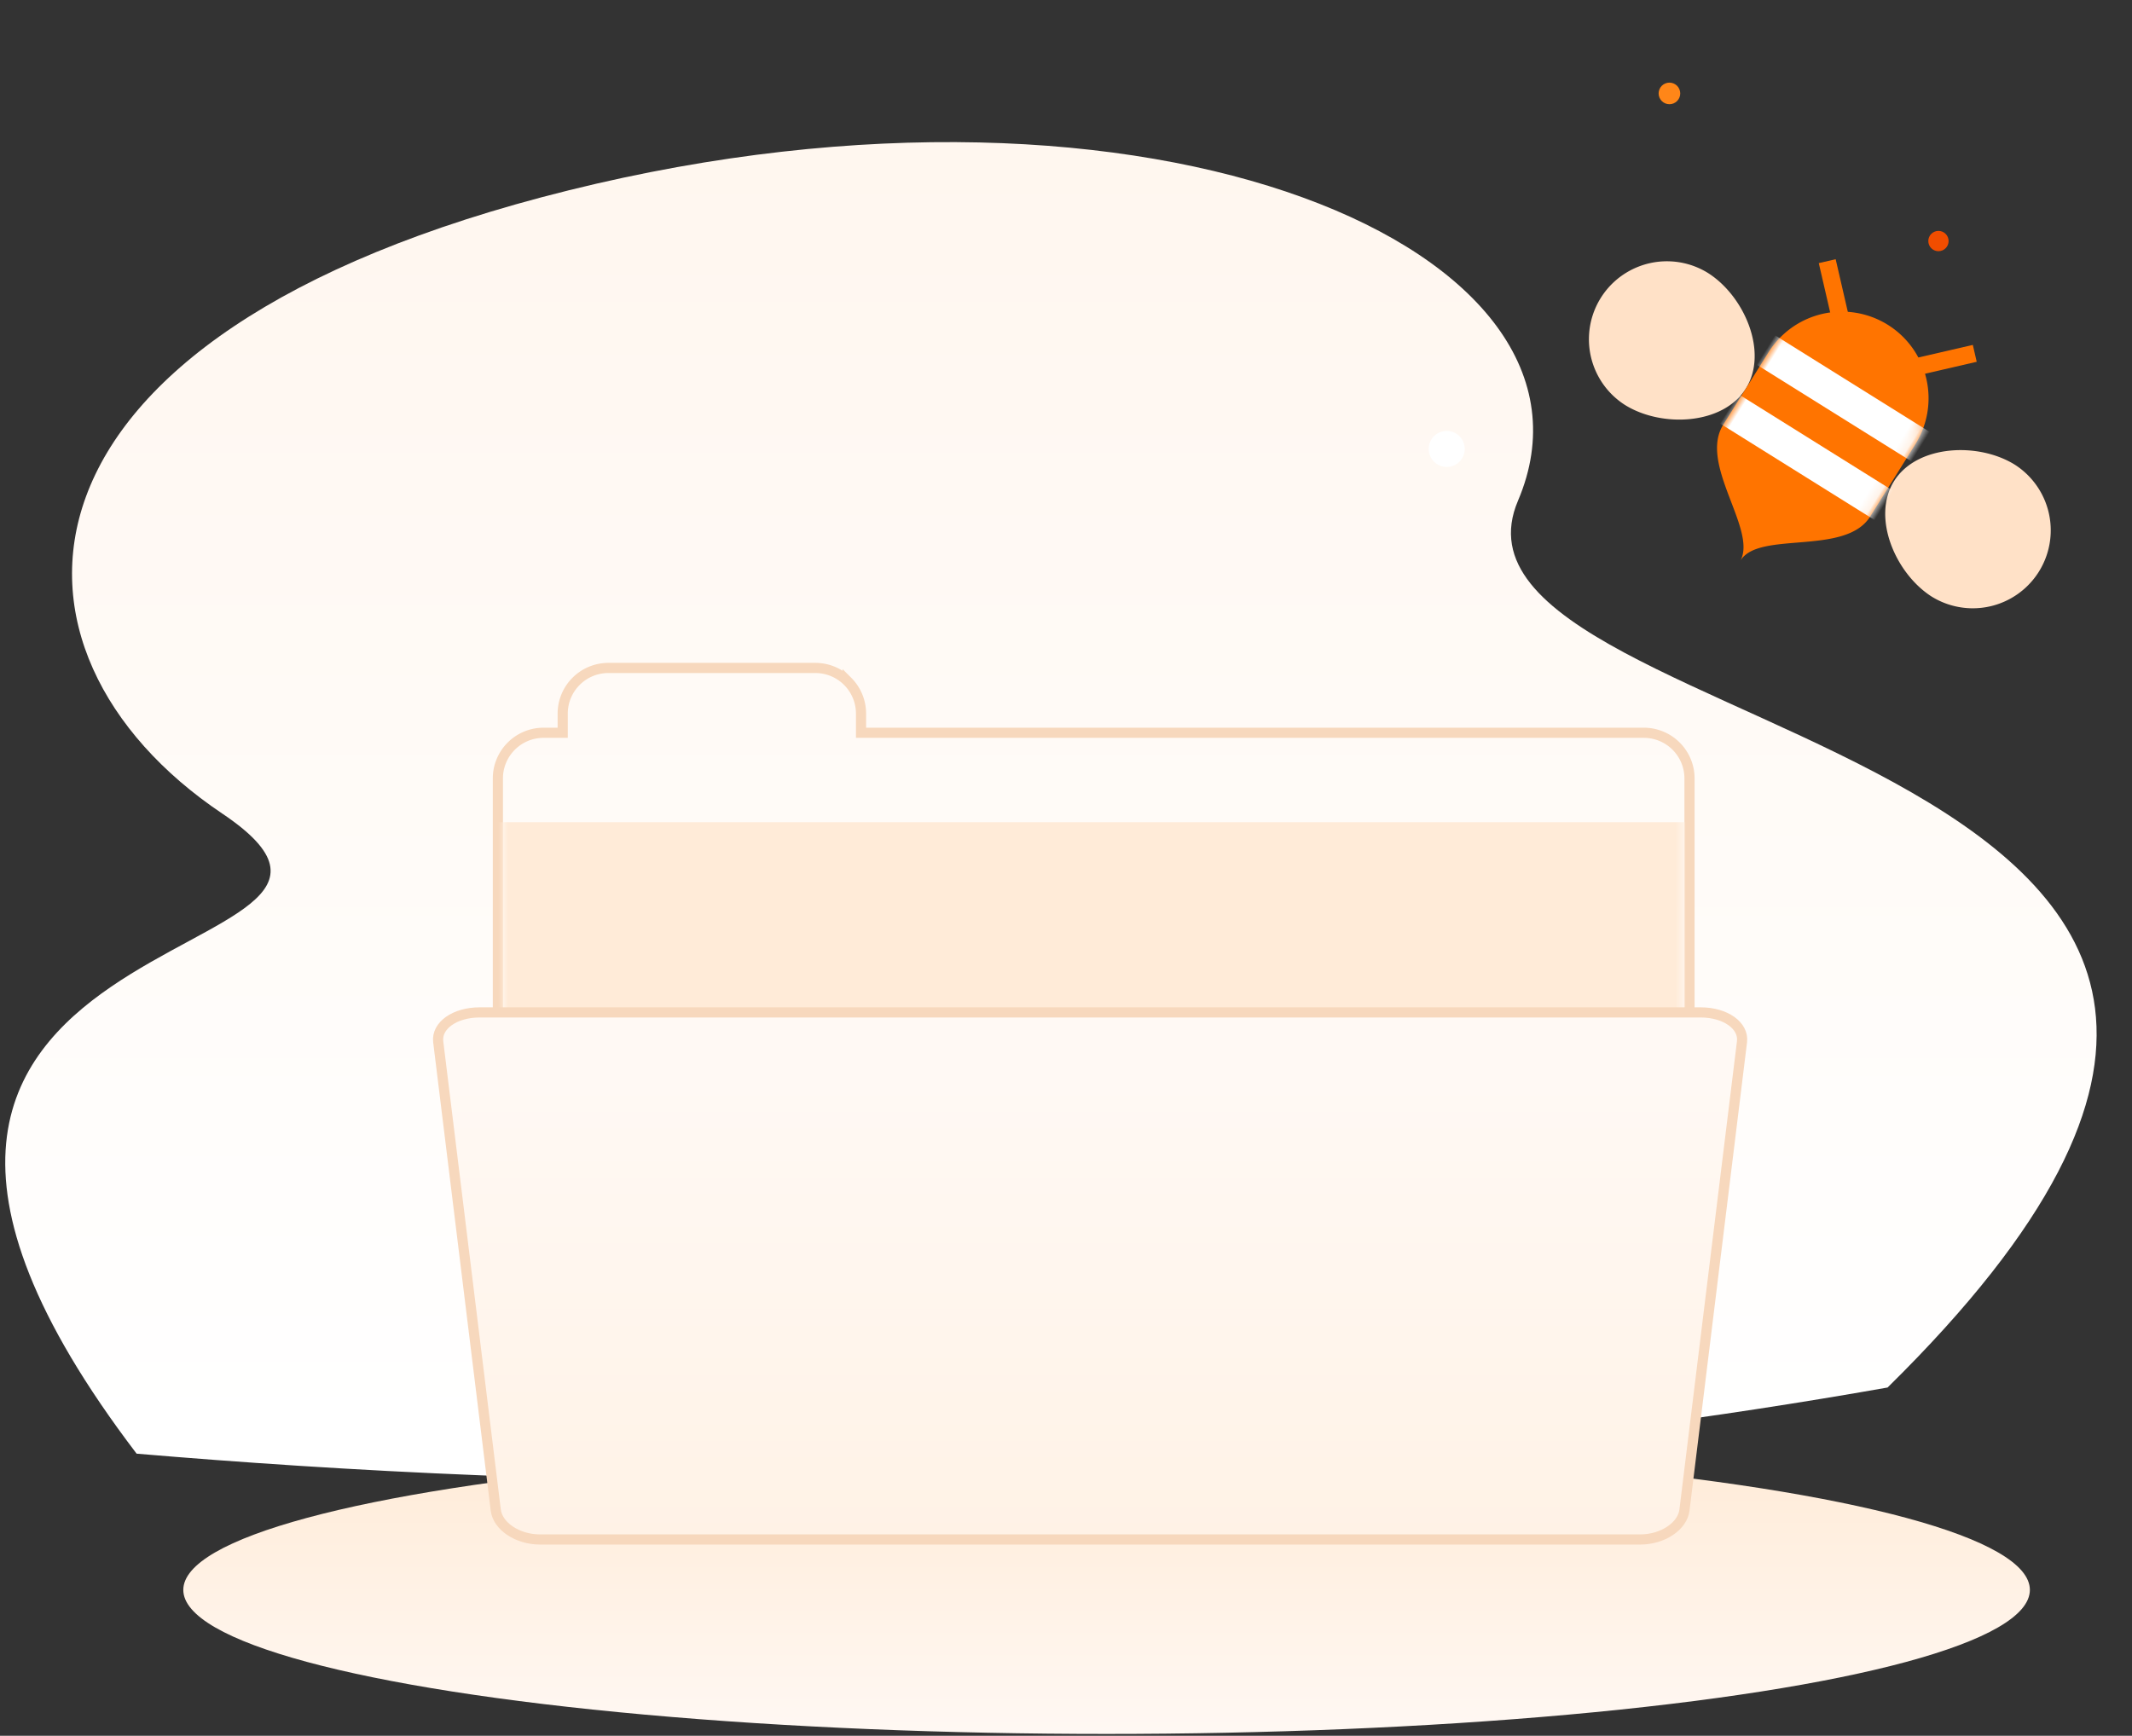 <svg xmlns="http://www.w3.org/2000/svg" xmlns:xlink="http://www.w3.org/1999/xlink" width="210" height="171"><rect width="100%" height="100%" fill="#333333" stroke="none"/><defs><linearGradient id="b" x1="50%" x2="50%" y1="0%" y2="99.391%"><stop offset="0%" stop-color="#FFEBD7"/><stop offset="100%" stop-color="#FFF8F3"/></linearGradient><linearGradient id="c" x1="50%" x2="50%" y1="2.11%" y2="94.785%"><stop offset="0%" stop-color="#FFF6EE"/><stop offset="100%" stop-color="#FFF"/></linearGradient><linearGradient id="f" x1="56.99%" x2="56.99%" y1="100%" y2="12.624%"><stop offset="0%" stop-color="#FFF2E6"/><stop offset="100%" stop-color="#FFF9F4"/></linearGradient><path id="d" d="M30.77 0a4 4 0 0 1 4 4v2.386h77.605a4 4 0 0 1 4 4v63.67a4 4 0 0 1-4 4l-78.55.001a4 4 0 0 1-3.055 1.418H10.386a4 4 0 0 1-3.055-1.418H4a4 4 0 0 1-4-4v-63.67a4 4 0 0 1 4-4l2.386-.001V4a4 4 0 0 1 4-4z"/><path id="g" d="M16.918 17.008c0 4.595-8.602 6.986-8.532 10.452-.226-3.486-8.533-5.857-8.533-10.452v-8.32a8.533 8.533 0 1 1 17.065 0Z"/><ellipse id="a" cx="108.482" cy="155.992" rx="90.943" ry="14.192"/></defs><g fill="none" fill-rule="evenodd"><g transform="translate(.516 .638)"><use xlink:href="#a" fill="url(#b)" opacity=".5"/><path fill="url(#c)" d="M12.941 142.572c-41.433-54.419 31.975-47.262 8.422-63.069C-2.189 63.697-2.189 32.42 55.505 18.11c57.695-14.309 103.967 6.004 93.5 30.58-10.469 24.575 101.818 23.001 36.403 87.365-69.484 12.275-132.581 9.907-172.467 6.517"/><g transform="translate(49.024 65.666)"><mask id="e" fill="#fff"><use xlink:href="#d"/></mask><path stroke="#F7D8BD" d="M30.77-.5c1.243 0 2.368.504 3.182 1.318A4.49 4.49 0 0 1 35.27 4v1.886h77.105a4.5 4.5 0 0 1 3.182 1.318 4.49 4.49 0 0 1 1.318 3.182v63.67a4.49 4.49 0 0 1-1.318 3.182 4.49 4.49 0 0 1-3.182 1.318l-78.325.001a4.49 4.49 0 0 1-3.28 1.418H10.386a4.49 4.49 0 0 1-3.279-1.418H4a4.49 4.49 0 0 1-3.182-1.319A4.49 4.49 0 0 1-.5 74.056v-63.67C-.5 9.144.004 8.02.818 7.204A4.49 4.49 0 0 1 4 5.886h1.886V4c0-1.243.504-2.368 1.318-3.182A4.49 4.49 0 0 1 10.386-.5Z"/><path fill="#FFEBD8" d="M-2.54 14.696h119v71h-119z" mask="url(#e)"/></g><path fill="url(#f)" stroke="#F7D8BD" d="M46.732 99.1h120.255c2.451 0 4.279 1.298 4.082 2.898l-5.667 46.129c-.196 1.6-2.146 2.898-4.356 2.898H52.672c-2.21 0-4.16-1.298-4.356-2.898l-5.667-46.129c-.197-1.6 1.631-2.898 4.083-2.898Z"/><g transform="rotate(-113 85.718 -23.72)"><circle cx="1.701" cy="54.361" r="1" fill="#F14D00"/><circle cx="1.774" cy="1.774" r="1.774" fill="#FFF"/><circle cx="25.442" cy="35.652" r="1.064" fill="#FF8618"/></g></g><path fill="#FFE1C7" d="M160.06 39.896c3.597 2.248 9.657 1.98 11.904-1.617 2.248-3.597-.168-9.16-3.765-11.408a7.68 7.68 0 0 0-8.14 13.025Zm30.267 18.914c-3.597-2.248-6.013-7.812-3.765-11.41 2.247-3.596 8.307-3.864 11.904-1.616a7.68 7.68 0 0 1-8.139 13.025Z"/><g transform="rotate(32 41.479 325.651)"><mask id="h" fill="#fff"><use xlink:href="#g"/></mask><use xlink:href="#g" fill="#FF7400"/><path fill="#FFF" fill-rule="nonzero" d="M20.479 6.826v3.413H-3.413V6.826zm0 6.827v3.413H-3.413v-3.413z" mask="url(#h)"/></g><path fill="#FF7400" fill-rule="nonzero" d="m180.812 25.537 1.65 7.153-1.662.384-1.652-7.153zm13.509 8.442-7.153 1.651.384 1.664 7.153-1.652z"/></g></svg>